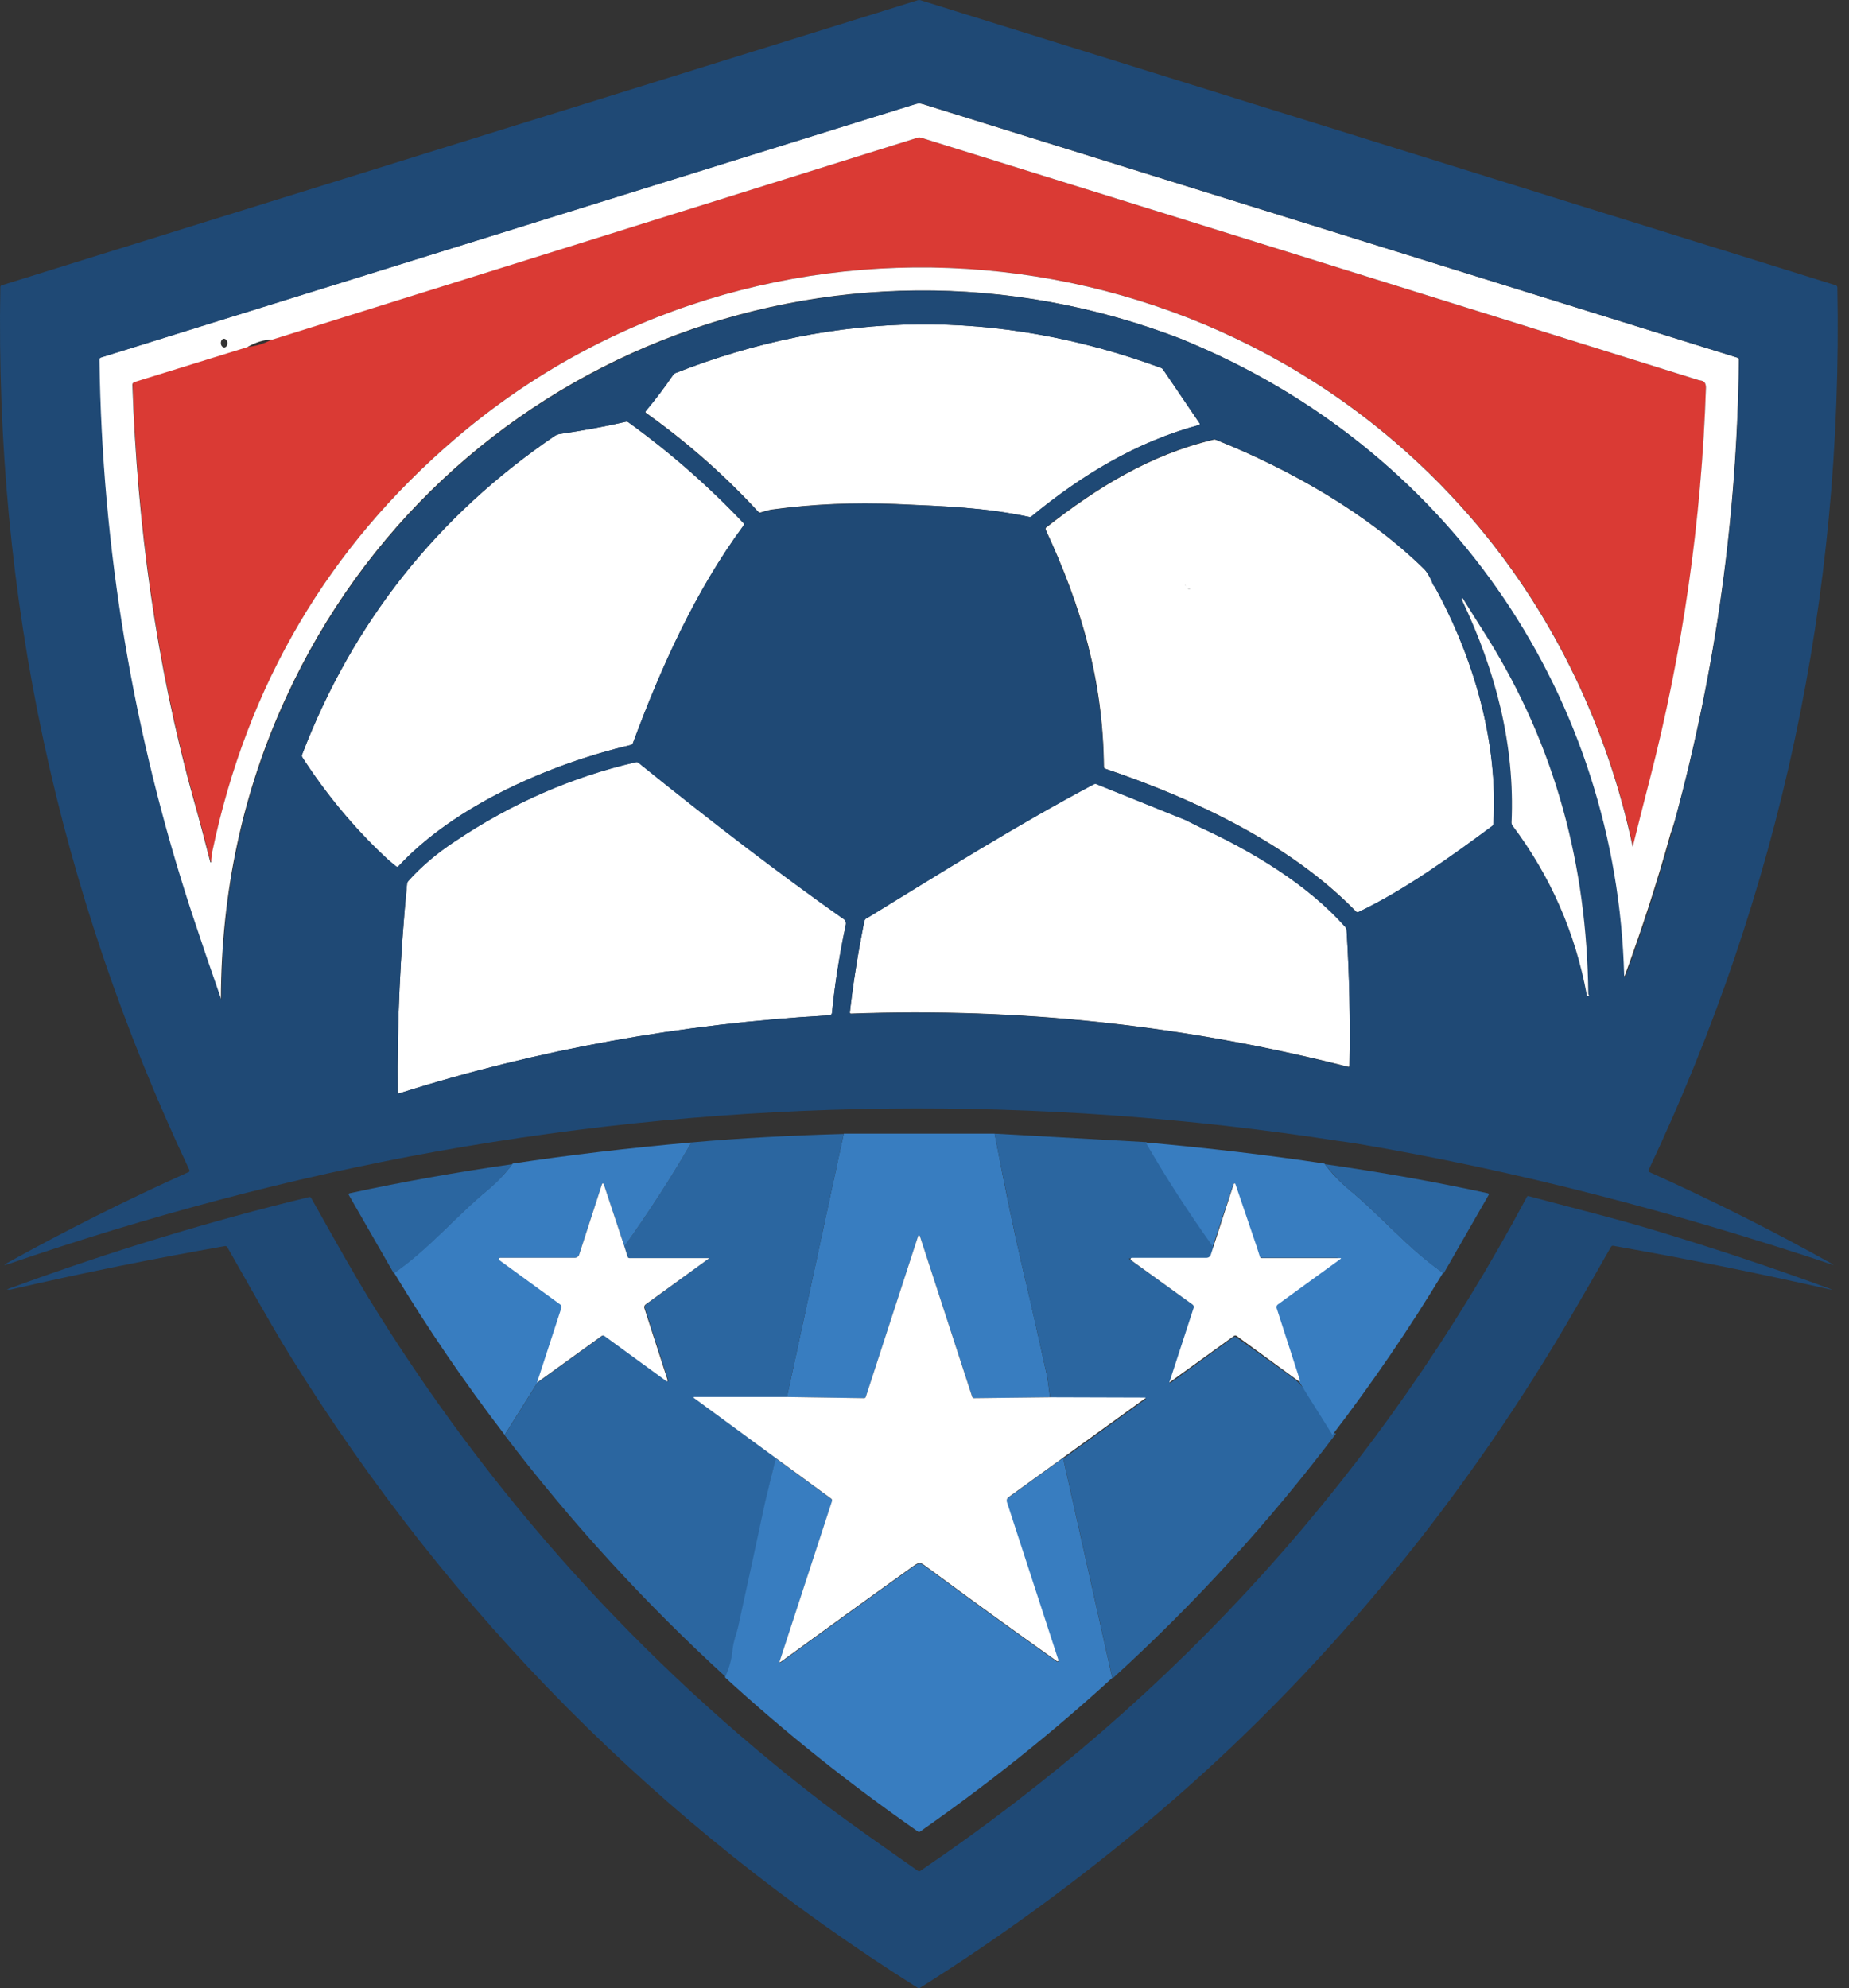 <svg width="93" height="100" viewBox="0 0 93 100" fill="none" xmlns="http://www.w3.org/2000/svg">
<rect x="0" y="0" width="93" height="100" fill="#333333" stroke="none"/>
<path d="M12.427 17.449C12.841 17.42 13.255 17.302 13.698 17.065L46.164 6.921C46.209 6.907 46.253 6.907 46.312 6.921C59.358 10.982 72.403 15.043 85.434 19.118C85.449 19.118 85.493 19.133 85.582 19.147C85.73 19.177 85.804 19.295 85.804 19.502C85.597 26.22 84.65 32.82 82.964 39.317C82.683 40.41 82.402 41.502 82.136 42.595C80.878 36.674 78.231 31.078 74.341 26.442C61.399 11.056 38.192 9.018 22.943 22.027C16.538 27.49 12.456 34.415 10.696 42.787C10.666 42.964 10.637 43.142 10.637 43.319C10.637 43.333 10.637 43.333 10.622 43.348C10.607 43.348 10.607 43.348 10.592 43.333C10.326 42.285 10.045 41.237 9.749 40.174C7.856 33.367 6.924 26.383 6.673 19.325C6.673 19.265 6.702 19.221 6.762 19.192L12.427 17.449Z" fill="#DA3A34"/>
<path d="M33.799 18.941C33.873 18.837 33.932 18.778 33.976 18.763C42.067 15.589 50.202 15.5 58.381 18.497C58.426 18.512 58.47 18.542 58.5 18.586L60.334 21.288C60.363 21.332 60.348 21.362 60.304 21.377C57.168 22.218 54.373 23.916 51.888 25.969C51.858 25.998 51.799 26.013 51.755 25.998C49.492 25.526 47.628 25.467 45.069 25.349C42.969 25.26 40.884 25.349 38.813 25.629C38.621 25.659 38.428 25.733 38.251 25.777C38.207 25.792 38.162 25.777 38.133 25.733C36.432 23.887 34.553 22.233 32.497 20.771C32.453 20.742 32.453 20.698 32.483 20.653C33.015 20.018 33.459 19.442 33.799 18.941Z" fill="white"/>
<path d="M84.251 41.222C86.307 33.647 87.372 25.94 87.461 18.084C87.461 18.04 87.431 18.011 87.402 17.996L46.416 5.238C46.283 5.194 46.15 5.194 46.017 5.238L5.061 17.981C5.002 17.996 4.973 18.04 4.973 18.099C5.106 27.623 6.659 36.925 9.632 45.962C10.105 47.394 10.593 48.826 11.096 50.259C11.096 50.259 11.111 50.259 11.111 50.244C11.126 44.869 12.205 39.819 14.38 35.094C22.219 18.011 41.92 10.259 59.462 17.066L60.216 17.39C73.07 22.942 81.293 35.153 81.663 49.063C81.663 49.077 81.678 49.092 81.678 49.092C81.693 49.092 81.707 49.092 81.722 49.077C82.58 46.744 83.349 44.367 84.029 41.916C84.163 41.547 84.251 41.222 84.251 41.222ZM11.259 17.036C11.348 17.036 11.436 17.125 11.436 17.243C11.451 17.361 11.377 17.464 11.288 17.479C11.2 17.479 11.111 17.39 11.111 17.272C11.096 17.154 11.17 17.036 11.259 17.036ZM82.95 39.317C82.669 40.41 82.388 41.503 82.121 42.595C80.864 36.674 78.217 31.078 74.327 26.442C61.385 11.056 38.178 9.018 22.929 22.042C16.524 27.505 12.442 34.43 10.682 42.817C10.652 42.994 10.623 43.171 10.623 43.348C10.623 43.363 10.623 43.363 10.608 43.378C10.593 43.378 10.593 43.378 10.578 43.363C10.312 42.315 10.031 41.252 9.735 40.203C7.842 33.396 6.91 26.412 6.659 19.354C6.659 19.295 6.688 19.251 6.748 19.221L12.427 17.464C12.856 17.213 13.285 17.08 13.699 17.08L46.165 6.922C46.209 6.907 46.254 6.907 46.313 6.922C59.358 10.982 72.404 15.043 85.435 19.118C85.45 19.118 85.494 19.133 85.583 19.148C85.731 19.177 85.804 19.295 85.804 19.502C85.583 26.206 84.636 32.82 82.95 39.317Z" fill="white"/>
<path d="M19.348 43.082C17.765 41.591 16.389 39.922 15.206 38.091C15.177 38.047 15.177 38.003 15.191 37.959C17.75 31.284 21.995 25.954 27.882 21.938C27.971 21.879 28.074 21.834 28.207 21.82C29.302 21.657 30.396 21.465 31.476 21.214C31.52 21.2 31.565 21.214 31.609 21.244C33.695 22.75 35.617 24.433 37.392 26.308C37.437 26.353 37.437 26.397 37.392 26.441C34.967 29.734 33.251 33.558 31.831 37.383C31.816 37.427 31.787 37.456 31.727 37.471C27.704 38.416 22.883 40.498 20.028 43.584C19.998 43.614 19.954 43.629 19.91 43.599C19.717 43.422 19.525 43.259 19.348 43.082Z" fill="white"/>
<path d="M72.181 29.542C72.181 29.542 71.826 28.819 71.648 28.641C68.779 25.821 64.889 23.621 61.176 22.13C61.132 22.115 61.088 22.1 61.043 22.115C57.834 22.883 55.186 24.522 52.627 26.53C52.583 26.559 52.583 26.604 52.598 26.648C54.402 30.517 55.482 34.223 55.526 38.564C55.526 38.623 55.556 38.653 55.6 38.667C60.111 40.188 64.933 42.477 68.202 45.843C68.232 45.888 68.276 45.888 68.335 45.873C70.672 44.765 72.994 43.082 75.065 41.547C75.109 41.517 75.124 41.473 75.124 41.428C75.361 37.338 74.133 33.115 72.181 29.542ZM59.623 29.38C59.623 29.424 59.638 29.453 59.638 29.483C59.623 29.453 59.623 29.424 59.623 29.38ZM59.697 29.572C59.742 29.616 59.816 29.645 59.89 29.645C59.816 29.66 59.757 29.631 59.697 29.572Z" fill="white"/>
<path d="M42.393 46.183C42.526 46.272 42.57 46.39 42.541 46.523C42.23 47.984 41.993 49.461 41.846 50.952C41.846 51.011 41.786 51.056 41.727 51.07C34.361 51.484 27.099 52.768 20.073 54.998C20.029 55.013 20 54.998 20 54.939C19.97 51.439 20.133 47.94 20.473 44.455C20.473 44.396 20.502 44.352 20.532 44.308C21.168 43.599 21.952 42.92 22.898 42.3C25.738 40.395 28.77 39.066 31.98 38.328C32.039 38.313 32.084 38.328 32.113 38.357C35.9 41.399 39.316 44.012 42.393 46.183Z" fill="white"/>
<path d="M67.729 46.774C67.729 46.715 67.699 46.67 67.67 46.626C65.791 44.5 62.966 42.802 60.333 41.591L59.623 41.236L55.157 39.435C55.112 39.42 55.068 39.42 55.023 39.435C51.178 41.473 47.421 43.835 43.709 46.109C43.561 46.198 43.487 46.183 43.457 46.404C43.132 48.058 42.895 49.564 42.747 50.908C42.747 50.967 42.762 50.997 42.821 50.982C51.281 50.672 59.609 51.572 67.803 53.654C67.847 53.669 67.877 53.654 67.877 53.595C67.921 51.322 67.877 49.047 67.729 46.774Z" fill="white"/>
<path d="M50.025 57.021C50.587 59.96 51.061 62.204 51.43 63.769C51.859 65.57 52.259 67.372 52.658 69.188C52.688 69.35 52.747 69.72 52.806 70.281L48.99 70.325C48.946 70.325 48.916 70.296 48.901 70.251L46.269 62.174C46.254 62.145 46.224 62.13 46.209 62.145C46.194 62.145 46.18 62.16 46.18 62.174L43.547 70.266C43.532 70.31 43.503 70.325 43.458 70.325L39.583 70.266L42.438 57.021L50.025 57.021Z" fill="#387DC0"/>
<path d="M42.437 57.036L39.582 70.281L34.908 70.281C34.893 70.281 34.893 70.296 34.893 70.296C34.893 70.296 34.893 70.31 34.908 70.31L39.035 73.337C38.843 74.09 38.665 74.829 38.502 75.567C38.073 77.59 37.63 79.627 37.186 81.65C37.097 82.034 36.92 82.448 36.875 82.95C36.831 83.437 36.713 83.895 36.491 84.338C32.408 80.602 28.711 76.556 25.383 72.186L27.039 69.543L30.293 67.195C30.338 67.165 30.382 67.165 30.427 67.195L33.503 69.439C33.606 69.513 33.636 69.498 33.592 69.365L32.438 65.792C32.423 65.733 32.438 65.659 32.497 65.615L35.618 63.326C35.662 63.297 35.662 63.282 35.603 63.282L31.654 63.282C31.61 63.282 31.58 63.252 31.565 63.208L31.403 62.691C32.63 60.978 33.754 59.236 34.775 57.464C37.245 57.243 39.789 57.11 42.437 57.036Z" fill="#2B66A0"/>
<path d="M50.024 57.021L57.657 57.449L61.029 62.706L60.896 63.223C60.881 63.267 60.851 63.297 60.807 63.297L56.828 63.297C56.769 63.297 56.769 63.311 56.813 63.341L60.067 65.674C60.097 65.689 60.112 65.718 60.097 65.763L58.84 69.498C58.81 69.572 58.84 69.587 58.899 69.543L62.049 67.254C62.094 67.224 62.123 67.224 62.168 67.254C63.129 67.933 64.076 68.612 65.037 69.306C65.762 69.838 66.427 71.181 66.93 71.964C66.99 72.023 67.078 72.067 67.197 72.112C63.839 76.556 60.097 80.661 55.956 84.426L53.486 73.367L57.612 70.384C57.657 70.355 57.642 70.34 57.597 70.34L52.82 70.325C52.746 69.749 52.702 69.395 52.672 69.232C52.273 67.416 51.858 65.615 51.444 63.813C51.06 62.204 50.601 59.96 50.024 57.021Z" fill="#2B66A0"/>
<path d="M82.964 58.955C82.92 58.941 82.905 58.896 82.92 58.852C89.546 44.825 92.711 30.029 92.415 14.467C92.415 14.408 92.386 14.363 92.327 14.348L46.298 0.011C46.253 -0.004 46.209 -0.004 46.164 0.011L0.091 14.348C0.047 14.363 0.017 14.393 0.017 14.437C-0.264 30.015 2.901 44.81 9.528 58.852C9.542 58.896 9.542 58.941 9.483 58.955C6.392 60.343 3.36 61.864 0.402 63.503C0.15 63.636 0.165 63.666 0.431 63.577C7.398 61.185 14.63 59.236 21.937 57.922C37.024 55.22 52.155 55.042 67.33 57.39L68.07 57.493C76.323 58.882 84.266 60.978 92.194 63.621L92.208 63.621L92.208 63.606C89.206 61.923 86.115 60.373 82.964 58.955ZM19.926 43.57C19.718 43.407 19.526 43.245 19.349 43.082C17.766 41.591 16.391 39.922 15.207 38.092C15.178 38.047 15.178 38.003 15.193 37.959C17.751 31.285 21.996 25.954 27.883 21.938C27.972 21.879 28.075 21.835 28.209 21.82C29.303 21.657 30.398 21.465 31.477 21.215C31.522 21.2 31.566 21.215 31.61 21.244C33.696 22.75 35.619 24.433 37.394 26.309C37.438 26.353 37.438 26.397 37.394 26.442C34.968 29.734 33.252 33.559 31.832 37.383C31.817 37.427 31.788 37.457 31.729 37.471C27.706 38.416 22.884 40.498 20.029 43.584C20.014 43.599 19.97 43.599 19.926 43.57ZM32.483 20.683C33.03 20.033 33.459 19.443 33.799 18.941C33.873 18.837 33.932 18.778 33.977 18.763C42.068 15.589 50.202 15.5 58.382 18.498C58.426 18.512 58.471 18.542 58.5 18.586L60.334 21.288C60.364 21.333 60.349 21.362 60.304 21.377C57.169 22.218 54.373 23.917 51.889 25.969C51.859 25.998 51.8 26.013 51.755 25.998C49.492 25.526 47.629 25.467 45.07 25.364C42.97 25.275 40.884 25.364 38.813 25.644C38.621 25.674 38.429 25.747 38.251 25.792C38.207 25.807 38.163 25.792 38.133 25.747C36.432 23.902 34.554 22.248 32.498 20.786C32.439 20.757 32.439 20.727 32.483 20.683ZM42.541 46.523C42.23 47.984 41.993 49.461 41.846 50.952C41.846 51.011 41.786 51.056 41.727 51.071C34.361 51.484 27.099 52.769 20.073 54.998C20.029 55.013 20 54.998 20 54.954C19.97 51.454 20.133 47.955 20.473 44.47C20.473 44.411 20.503 44.367 20.532 44.323C21.168 43.614 21.952 42.935 22.899 42.315C25.738 40.41 28.77 39.081 31.98 38.343C32.039 38.328 32.084 38.343 32.113 38.372C35.87 41.414 39.302 44.027 42.378 46.198C42.526 46.272 42.57 46.39 42.541 46.523ZM42.822 50.997C42.763 50.997 42.733 50.967 42.748 50.908C42.896 49.564 43.132 48.073 43.458 46.405C43.502 46.198 43.561 46.213 43.709 46.124C47.422 43.85 51.179 41.488 55.024 39.45C55.069 39.435 55.113 39.42 55.157 39.45L59.624 41.251L60.334 41.606C62.982 42.816 65.807 44.515 67.67 46.641C67.7 46.685 67.73 46.729 67.73 46.788C67.863 49.062 67.922 51.336 67.877 53.61C67.877 53.669 67.848 53.684 67.803 53.669C59.609 51.572 51.282 50.687 42.822 50.997ZM75.11 41.429C75.11 41.473 75.081 41.517 75.051 41.547C72.98 43.082 70.643 44.766 68.321 45.873C68.277 45.903 68.232 45.888 68.188 45.843C64.919 42.477 60.097 40.188 55.586 38.667C55.542 38.653 55.512 38.608 55.512 38.564C55.468 34.223 54.373 30.502 52.584 26.633C52.569 26.589 52.569 26.545 52.613 26.515C55.187 24.507 57.82 22.868 61.029 22.1C61.074 22.086 61.118 22.086 61.162 22.115C64.89 23.607 68.765 25.807 71.634 28.627C71.812 28.804 71.9 28.996 72.004 29.232C72.048 29.365 72.093 29.468 72.167 29.527C74.134 33.115 75.362 37.339 75.11 41.429ZM79.873 50.111C79.843 50.111 79.814 50.081 79.814 50.052C79.237 46.907 77.98 44.057 76.072 41.517C76.042 41.473 76.027 41.429 76.027 41.37C76.205 37.442 75.214 33.721 73.542 30.192C73.528 30.162 73.528 30.133 73.528 30.118C73.542 30.074 73.557 30.074 73.587 30.118C74.001 30.783 74.415 31.447 74.829 32.097C78.246 37.575 79.814 43.555 79.888 49.963C79.888 49.978 79.888 49.993 79.902 50.007C79.917 50.022 79.917 50.037 79.917 50.052C79.917 50.096 79.902 50.111 79.873 50.111ZM81.722 49.107C81.707 49.107 81.692 49.092 81.692 49.077C81.322 35.168 73.099 22.972 60.245 17.405L59.491 17.08C41.949 10.273 22.248 18.025 14.409 35.109C12.234 39.834 11.155 44.884 11.14 50.258L11.125 50.258C10.622 48.826 10.134 47.394 9.661 45.962C6.688 36.91 5.135 27.623 5.002 18.099C5.002 18.04 5.031 17.996 5.09 17.981L46.046 5.238C46.179 5.194 46.312 5.194 46.446 5.238L87.416 17.996C87.46 18.01 87.475 18.04 87.475 18.084C87.386 25.939 86.322 33.647 84.266 41.222C84.236 41.34 84.207 41.458 84.177 41.576C84.147 41.694 84.118 41.783 84.073 41.931C83.393 44.367 82.624 46.759 81.766 49.092C81.736 49.107 81.722 49.107 81.722 49.107Z" fill="#1F4975"/>
<path d="M34.776 57.464C33.755 59.236 32.631 60.978 31.404 62.691L30.368 59.561C30.353 59.531 30.338 59.517 30.309 59.531C30.294 59.531 30.279 59.546 30.279 59.561L29.126 63.119C29.096 63.208 29.007 63.267 28.919 63.267L25.147 63.267C25.117 63.267 25.088 63.297 25.088 63.326C25.088 63.341 25.103 63.356 25.117 63.37L28.209 65.6C28.253 65.644 28.283 65.703 28.268 65.762L27.04 69.528L25.384 72.171C23.357 69.528 21.508 66.811 19.822 64.02C21.582 62.794 22.928 61.17 24.555 59.827C25.014 59.443 25.428 59.014 25.783 58.527C28.608 58.099 31.61 57.745 34.776 57.464Z" fill="#387DC0"/>
<path d="M57.627 57.464C58.648 59.236 59.772 60.978 60.999 62.691L62.035 59.561C62.049 59.531 62.064 59.517 62.094 59.531C62.109 59.531 62.123 59.546 62.123 59.561L63.277 63.119C63.307 63.208 63.395 63.267 63.484 63.267L67.256 63.267C67.285 63.267 67.315 63.297 67.315 63.326C67.315 63.341 67.3 63.356 67.285 63.37L64.194 65.6C64.15 65.644 64.12 65.703 64.135 65.762L65.362 69.528L67.019 72.171C69.046 69.528 70.894 66.811 72.581 64.02C70.82 62.794 69.474 61.17 67.847 59.827C67.389 59.443 66.975 59.014 66.62 58.527C63.78 58.099 60.777 57.745 57.627 57.464Z" fill="#387DC0"/>
<path d="M25.769 58.557C25.399 59.044 25 59.473 24.541 59.856C22.914 61.2 21.568 62.839 19.808 64.05L17.545 60.108C17.515 60.063 17.53 60.034 17.589 60.019C20.252 59.443 22.973 58.956 25.769 58.557Z" fill="#2B66A0"/>
<path d="M66.65 58.557C67.02 59.044 67.419 59.473 67.878 59.856C69.505 61.2 70.851 62.839 72.611 64.05L74.874 60.108C74.904 60.063 74.889 60.034 74.83 60.019C72.182 59.443 69.446 58.956 66.65 58.557Z" fill="#2B66A0"/>
<path d="M31.403 62.691L31.566 63.208C31.581 63.252 31.61 63.282 31.655 63.282L35.604 63.282C35.663 63.282 35.663 63.297 35.619 63.326L32.468 65.615C32.409 65.659 32.394 65.733 32.409 65.792L33.563 69.365C33.607 69.483 33.563 69.513 33.474 69.439L30.398 67.195C30.353 67.165 30.309 67.165 30.265 67.195L27.011 69.543L28.238 65.777C28.253 65.718 28.238 65.659 28.179 65.615L25.117 63.385C25.088 63.37 25.088 63.326 25.102 63.297C25.117 63.282 25.132 63.267 25.147 63.267L28.919 63.267C29.007 63.267 29.096 63.208 29.126 63.12L30.279 59.561C30.294 59.531 30.309 59.517 30.338 59.531C30.353 59.531 30.368 59.546 30.368 59.561L31.403 62.691Z" fill="white"/>
<path d="M63.204 62.691L63.367 63.208C63.382 63.252 63.411 63.282 63.456 63.282L67.405 63.282C67.464 63.282 67.464 63.297 67.42 63.326L64.269 65.615C64.21 65.659 64.195 65.733 64.21 65.792L65.364 69.365C65.408 69.483 65.364 69.513 65.275 69.439L62.199 67.195C62.154 67.165 62.11 67.165 62.066 67.195L58.812 69.543L60.039 65.777C60.054 65.718 60.039 65.659 59.98 65.615L56.889 63.385C56.859 63.37 56.859 63.326 56.874 63.297C56.889 63.282 56.904 63.267 56.918 63.267L60.69 63.267C60.779 63.267 60.867 63.208 60.897 63.12L62.051 59.561C62.066 59.531 62.08 59.517 62.11 59.531C62.125 59.531 62.139 59.546 62.139 59.561L63.204 62.691Z" fill="white"/>
<path d="M46.163 94.097C46.208 94.127 46.252 94.127 46.296 94.097C59.253 85.312 69.414 74.016 76.795 60.211C76.81 60.166 76.854 60.151 76.898 60.166C79.028 60.742 81.262 61.288 83.258 61.894C86.231 62.794 89.13 63.754 91.941 64.788C92.192 64.876 92.177 64.891 91.926 64.832C88.347 64.02 84.752 63.297 81.143 62.662C81.099 62.647 81.055 62.676 81.025 62.721C80.419 63.784 79.812 64.847 79.191 65.91C73.881 75.094 67.018 83.57 58.987 90.554C54.993 94.024 50.748 97.169 46.267 99.989C46.237 100.004 46.193 100.004 46.163 99.989C33.192 91.809 22.675 81.222 14.614 68.228C13.564 66.53 12.485 64.566 11.434 62.735C11.405 62.691 11.375 62.676 11.316 62.676C7.707 63.311 4.113 64.035 0.548 64.862C0.489 64.876 0.43 64.876 0.371 64.862C0.341 64.862 0.341 64.847 0.371 64.847C0.46 64.803 0.563 64.773 0.652 64.743C5.533 62.957 10.502 61.436 15.546 60.211C15.591 60.196 15.62 60.211 15.65 60.255C16.996 62.662 17.957 64.345 18.549 65.305C24.613 75.183 32.23 83.644 41.401 90.687C42.85 91.779 44.566 92.975 46.163 94.097Z" fill="#1F4975"/>
<path d="M39.022 73.352L41.802 75.39C41.847 75.419 41.861 75.463 41.847 75.522L39.214 83.585C39.214 83.599 39.214 83.614 39.229 83.629C39.244 83.629 39.244 83.629 39.258 83.629C41.433 82.049 43.607 80.469 45.796 78.904C46.299 78.535 46.269 78.594 46.757 78.948C48.872 80.513 51.017 82.064 53.162 83.585C53.176 83.599 53.206 83.599 53.221 83.57C53.236 83.555 53.236 83.54 53.221 83.525L50.633 75.582C50.603 75.493 50.633 75.39 50.721 75.331L53.472 73.337L55.942 84.397C52.91 87.172 49.686 89.742 46.284 92.119C46.24 92.148 46.21 92.148 46.166 92.119C42.749 89.742 39.51 87.158 36.463 84.367C36.67 83.924 36.803 83.466 36.847 82.979C36.892 82.492 37.084 82.064 37.158 81.68C37.602 79.657 38.045 77.619 38.474 75.596C38.652 74.843 38.829 74.105 39.022 73.352Z" fill="#387DC0"/>
<path d="M57.583 70.295L52.805 70.281L48.989 70.325C48.945 70.325 48.915 70.295 48.901 70.266L46.268 62.174C46.268 62.16 46.253 62.145 46.238 62.145C46.209 62.13 46.179 62.145 46.179 62.174L43.546 70.266C43.531 70.31 43.502 70.325 43.457 70.325L39.582 70.266L34.908 70.266C34.908 70.266 34.894 70.266 34.894 70.281C34.894 70.295 34.894 70.31 34.894 70.31L39.02 73.337L41.801 75.375C41.845 75.404 41.86 75.448 41.845 75.508L39.212 83.57C39.212 83.584 39.212 83.584 39.212 83.599C39.227 83.614 39.242 83.614 39.257 83.599C41.431 82.019 43.605 80.439 45.794 78.874C46.297 78.505 46.268 78.564 46.756 78.918C48.871 80.484 51.016 82.034 53.16 83.555C53.175 83.57 53.19 83.57 53.205 83.555C53.234 83.54 53.249 83.525 53.234 83.496L50.646 75.552C50.616 75.463 50.646 75.36 50.734 75.301L53.486 73.308L57.612 70.325C57.627 70.31 57.627 70.295 57.583 70.295Z" fill="white"/>
<path d="M79.902 50.022C79.917 50.037 79.917 50.052 79.917 50.066C79.917 50.096 79.902 50.111 79.873 50.111C79.843 50.111 79.813 50.081 79.813 50.052C79.237 46.907 77.979 44.057 76.071 41.517C76.042 41.473 76.027 41.429 76.027 41.37C76.204 37.442 75.213 33.721 73.542 30.192C73.527 30.163 73.527 30.133 73.527 30.118C73.542 30.074 73.557 30.074 73.587 30.118C74.001 30.783 74.415 31.447 74.829 32.097C78.246 37.575 79.813 43.555 79.887 49.963C79.887 50.007 79.887 50.022 79.902 50.022Z" fill="white"/>
</svg>
